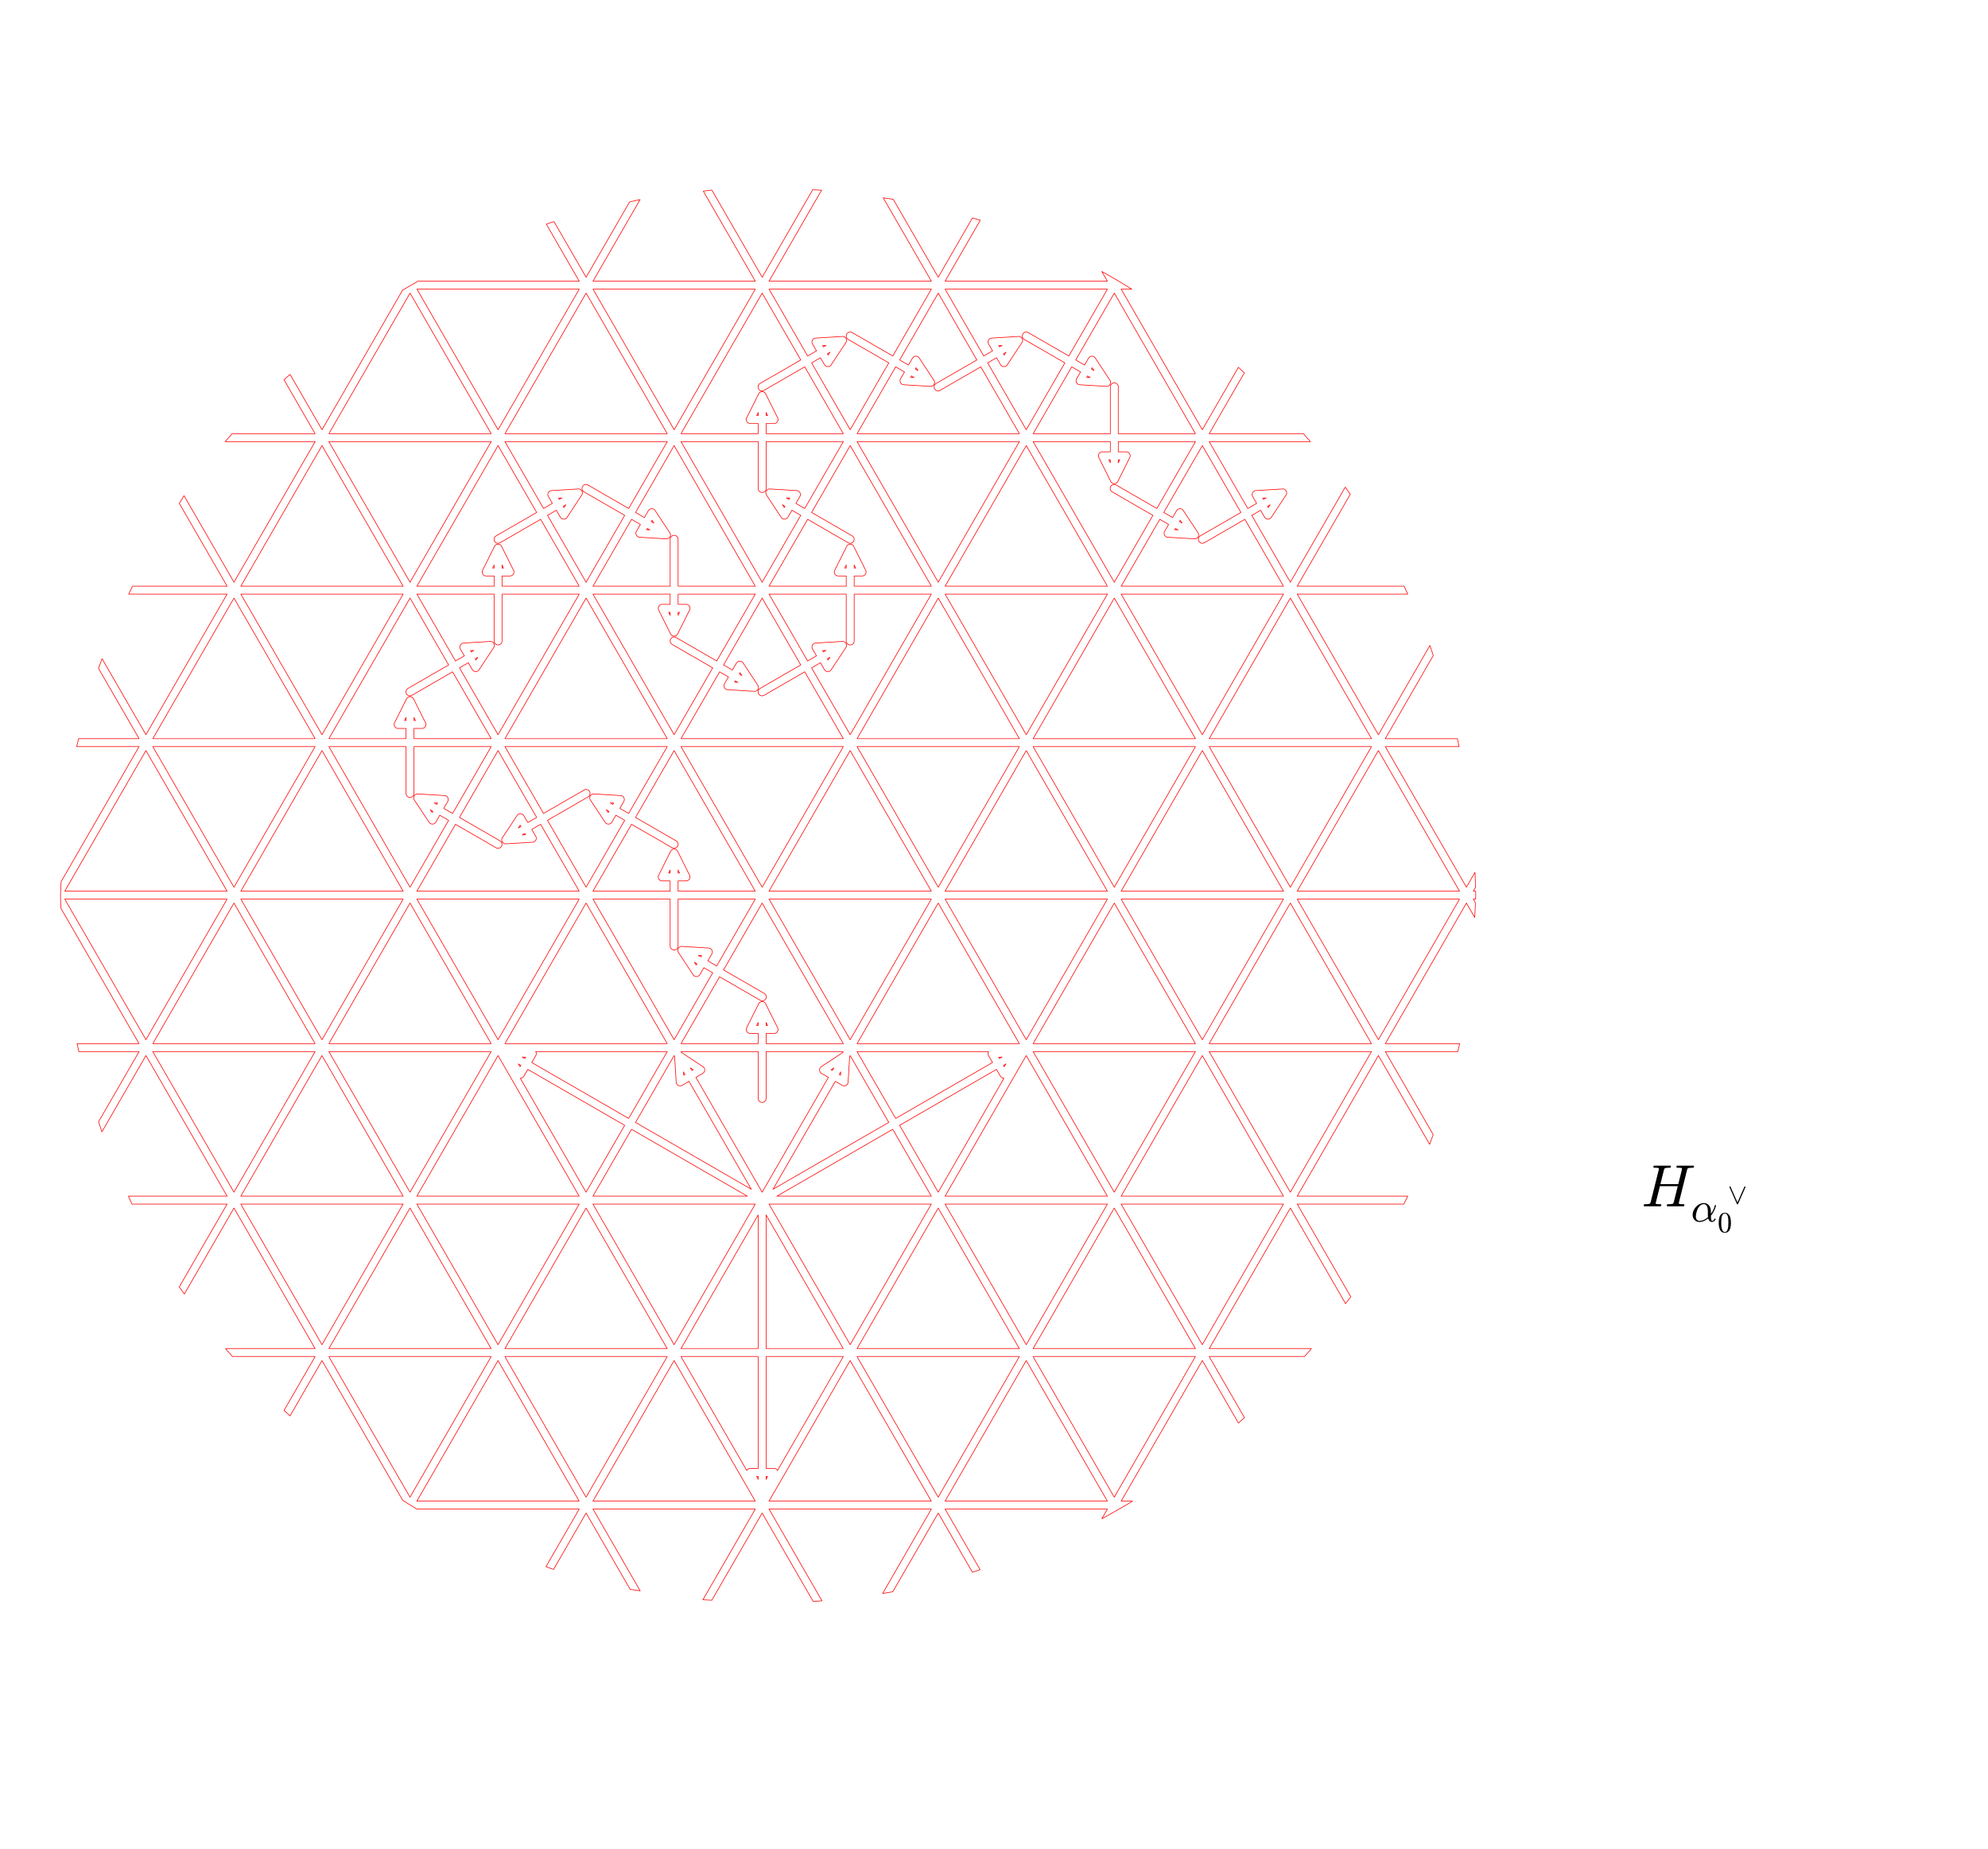 <?xml version="1.0" encoding="UTF-8" standalone="no"?>
<!-- Created with matplotlib (http://matplotlib.org/) -->

<svg
   xmlns:dc="http://purl.org/dc/elements/1.1/"
   xmlns:cc="http://creativecommons.org/ns#"
   xmlns:rdf="http://www.w3.org/1999/02/22-rdf-syntax-ns#"
   xmlns:svg="http://www.w3.org/2000/svg"
   xmlns="http://www.w3.org/2000/svg"
   xmlns:xlink="http://www.w3.org/1999/xlink"
   xmlns:sodipodi="http://sodipodi.sourceforge.net/DTD/sodipodi-0.dtd"
   xmlns:inkscape="http://www.inkscape.org/namespaces/inkscape"
   height="466pt"
   version="1.1"
   viewBox="0 0 501 466"
   width="501pt"
   id="svg2"
   inkscape:version="0.91 r13725"
   sodipodi:docname="alcove.svg">
  <sodipodi:namedview
     pagecolor="#ffffff"
     bordercolor="#666666"
     borderopacity="1"
     objecttolerance="10"
     gridtolerance="10"
     guidetolerance="10"
     inkscape:pageopacity="0"
     inkscape:pageshadow="2"
     inkscape:window-width="1920"
     inkscape:window-height="1062"
     id="namedview1067"
     showgrid="false"
     inkscape:zoom="1.3927039"
     inkscape:cx="68.149839"
     inkscape:cy="291.25"
     inkscape:window-x="0"
     inkscape:window-y="0"
     inkscape:window-maximized="1"
     inkscape:current-layer="svg2" />
  <defs
     id="defs4">
    <style
       type="text/css"
       id="style6">
*{stroke-linecap:butt;stroke-linejoin:round;}
  </style>
    <defs
       id="defs971">
      <path
         style="stroke-linecap:butt;stroke-linejoin:round"
         inkscape:connector-curvature="0"
         id="Cmmi10-ae"
         d="m 20.125,-1.125 q -4.75,0 -8.438,2.25 Q 8.016,3.375 6,7.172 4,10.984 4,15.828 4,22.609 7.781,29.25 11.578,35.891 17.844,40.031 24.125,44.188 31,44.188 q 5.078,0 8.938,-2.656 3.859,-2.656 5.859,-7.078 2,-4.422 2,-9.453 l 0.109,-6.688 q 3.406,4.734 5.781,9.828 2.375,5.109 3.641,10.578 0.188,0.594 0.781,0.594 l 1.172,0 q 0.922,0 0.922,-0.938 0,-0.094 -0.094,-0.281 -1.172,-4.594 -2.938,-8.828 -1.75,-4.219 -4.125,-8.172 -2.359,-3.953 -5.141,-7.172 0,-12.406 2.875,-12.406 1.859,0 3.047,1.094 1.203,1.109 2.109,2.719 0.906,1.609 1.141,1.656 l 1.219,0 q 0.781,0 0.781,-0.984 0,-2.484 -2.859,-4.812 -2.844,-2.312 -5.625,-2.312 -3.625,0 -6.016,2.344 -2.391,2.344 -3.266,6.109 -4.688,-4 -10.156,-6.234 Q 25.688,-1.125 20.125,-1.125 m 0.188,2.641 q 10.688,0 20.516,8.781 -0.062,0.594 -0.156,1.438 -0.094,0.859 -0.094,0.969 l 0,10.781 q 0,18.125 -9.766,18.125 -5.859,0 -10.266,-5.016 -4.391,-5 -6.609,-11.969 -2.219,-6.953 -2.219,-12.703 0,-4.359 2.219,-7.391 2.219,-3.016 6.375,-3.016" />
      <path
         style="stroke-linecap:butt;stroke-linejoin:round"
         inkscape:connector-curvature="0"
         id="Cmr10-30"
         d="m 25,-2.203 q -12.25,0 -16.672,10.078 -4.422,10.094 -4.422,24.016 0,8.688 1.578,16.344 Q 7.078,55.906 11.781,61.25 16.5,66.609 25,66.609 q 6.594,0 10.781,-3.234 4.203,-3.219 6.406,-8.328 2.203,-5.094 3,-10.938 Q 46,38.281 46,31.891 46,23.297 44.406,15.797 42.828,8.297 38.188,3.047 33.547,-2.203 25,-2.203 m 0,2.594 q 5.562,0 8.297,5.703 2.734,5.719 3.375,12.656 0.641,6.938 0.641,14.75 0,7.516 -0.641,13.859 -0.641,6.359 -3.359,11.5 -2.703,5.156 -8.312,5.156 -5.656,0 -8.391,-5.188 -2.734,-5.172 -3.375,-11.5 -0.641,-6.312 -0.641,-13.828 0,-5.562 0.266,-10.5 0.281,-4.938 1.453,-10.188 1.172,-5.25 3.781,-8.844 Q 20.703,0.391 25,0.391" />
    </defs>
    <defs
       id="defs982">
      <path
         style="stroke-linecap:butt;stroke-linejoin:round"
         inkscape:connector-curvature="0"
         id="Cmr10-31"
         d="m 9.281,0 0,3.516 q 12.5,0 12.5,3.172 l 0,52.5 q -5.172,-2.5 -13.094,-2.5 l 0,3.516 q 12.266,0 18.516,6.406 l 1.406,0 q 0.344,0 0.656,-0.281 0.328,-0.266 0.328,-0.609 l 0,-59.031 q 0,-3.172 12.5,-3.172 L 42.094,0 Z" />
    </defs>
    <defs
       id="defs992">
      <path
         style="stroke-linecap:butt;stroke-linejoin:round"
         inkscape:connector-curvature="0"
         id="Cmr10-32"
         d="m 4.984,0 0,2.688 q 0,0.25 0.188,0.531 L 20.703,20.406 q 3.516,3.813 5.703,6.391 2.203,2.594 4.344,5.969 2.156,3.375 3.406,6.859 1.25,3.484 1.25,7.391 0,4.109 -1.516,7.844 -1.516,3.734 -4.516,5.984 -3,2.25 -7.25,2.25 -4.344,0 -7.812,-2.625 -3.469,-2.609 -4.891,-6.75 0.391,0.094 1.078,0.094 2.25,0 3.828,-1.516 1.594,-1.516 1.594,-3.906 0,-2.297 -1.594,-3.891 Q 12.75,42.922 10.5,42.922 q -2.344,0 -3.938,1.625 -1.578,1.641 -1.578,3.844 0,3.766 1.406,7.047 1.422,3.297 4.078,5.859 2.672,2.578 6.016,3.938 3.344,1.375 7.094,1.375 5.719,0 10.641,-2.422 4.937,-2.422 7.812,-6.844 2.891,-4.406 2.891,-10.328 0,-4.344 -1.906,-8.25 -1.906,-3.906 -4.891,-7.109 -2.969,-3.187 -7.609,-7.25 Q 25.875,20.359 24.422,19 L 13.094,8.109 l 9.609,0 q 7.078,0 11.844,0.109 4.766,0.125 5.047,0.375 Q 40.766,9.859 42,17.828 l 2.922,0 L 42.094,0 Z" />
    </defs>
    <defs
       id="defs1002">
      <path
         style="stroke-linecap:butt;stroke-linejoin:round"
         inkscape:connector-curvature="0"
         id="Cmr10-a4"
         d="m 3.219,0 0,3.516 q 7.812,0 9.766,5.906 L 32.516,70.516 q 0.344,1.062 1.469,1.062 l 1.312,0 q 0.547,0 0.953,-0.297 Q 36.672,71 36.812,70.516 L 57.172,6.688 q 0.891,-2.141 3.125,-2.656 2.25,-0.516 5.812,-0.516 l 0,-3.516 -27.094,0 0,3.516 q 8.5,0 8.5,2.688 0,0.297 -0.109,0.484 L 31.594,56.297 16.703,9.422 Q 16.5,8.734 16.5,8.406 q 0,-2.5 2.469,-3.703 2.469,-1.188 5.25,-1.188 L 24.219,0 Z" />
    </defs>
    <defs
       id="defs1026">
      <path
         style="stroke-linecap:butt;stroke-linejoin:round"
         inkscape:connector-curvature="0"
         id="Cmsy10-5f"
         d="M 31.5,-0.984 5.812,57.078 q -0.203,0.25 -0.203,0.734 0,0.734 0.578,1.359 0.594,0.641 1.438,0.641 1.109,0 1.891,-1.219 L 33.297,4.688 57.172,58.594 q 0.594,1.219 1.812,1.219 0.828,0 1.406,-0.594 0.594,-0.578 0.594,-1.406 0,-0.484 -0.094,-0.734 L 35.203,-0.984 q -0.625,-1.219 -1.906,-1.219 -1.312,0 -1.797,1.219" />
      <path
         style="stroke-linecap:butt;stroke-linejoin:round"
         inkscape:connector-curvature="0"
         id="Cmmi10-48"
         d="m 4.688,0 q -0.969,0 -0.969,1.312 0.047,0.25 0.188,0.859 0.141,0.609 0.406,0.969 0.281,0.375 0.672,0.375 6.094,0 8.5,0.688 1.312,0.438 1.891,2.688 L 29.109,61.812 q 0.188,0.984 0.188,1.375 0,1.078 -1.219,1.219 -1.859,0.391 -7.172,0.391 -0.984,0 -0.984,1.312 0.344,1.281 0.531,1.734 0.203,0.469 1.125,0.469 l 26.906,0 q 1.031,0 1.031,-1.312 -0.047,-0.25 -0.203,-0.844 -0.141,-0.578 -0.391,-0.969 -0.234,-0.391 -0.734,-0.391 -6.094,0 -8.484,-0.688 Q 38.375,63.625 37.797,61.375 l -6.016,-24.062 30.031,0 6.109,24.5 q 0.188,0.984 0.188,1.375 0,1.078 -1.219,1.219 -1.906,0.391 -7.172,0.391 -1.031,0 -1.031,1.312 0.344,1.281 0.531,1.734 0.203,0.469 1.187,0.469 l 26.906,0 q 0.969,0 0.969,-1.312 -0.047,-0.25 -0.203,-0.859 -0.141,-0.609 -0.406,-0.984 -0.266,-0.359 -0.656,-0.359 -6.109,0 -8.5,-0.688 -1.312,-0.438 -1.906,-2.734 L 62.891,6.5 q -0.188,-0.984 -0.188,-1.422 0,-1.031 1.219,-1.172 1.906,-0.391 7.172,-0.391 1.031,0 1.031,-1.312 Q 71.828,1.031 71.531,0.516 71.234,0 70.406,0 L 43.5,0 q -1.016,0 -1.016,1.312 0.188,0.734 0.281,1.078 0.109,0.344 0.375,0.734 0.266,0.391 0.656,0.391 6.109,0 8.5,0.688 1.312,0.438 1.906,2.688 l 6.688,26.906 -29.984,0 L 24.125,6.5 q -0.25,-1.219 -0.25,-1.422 0,-1.031 1.219,-1.172 Q 27,3.516 32.328,3.516 q 0.969,0 0.969,-1.312 Q 32.953,0.875 32.734,0.438 32.516,0 31.594,0 Z" />
    </defs>
  </defs>
  <path
     style="color:#000000;font-style:normal;font-variant:normal;font-weight:normal;font-stretch:normal;font-size:medium;line-height:normal;font-family:sans-serif;text-indent:0;text-align:start;text-decoration:none;text-decoration-line:none;text-decoration-style:solid;text-decoration-color:#000000;letter-spacing:normal;word-spacing:normal;text-transform:none;direction:ltr;block-progression:tb;writing-mode:lr-tb;baseline-shift:baseline;text-anchor:start;white-space:normal;clip-rule:nonzero;display:inline;overflow:visible;visibility:visible;opacity:1;isolation:auto;mix-blend-mode:normal;color-interpolation:sRGB;color-interpolation-filters:linearRGB;solid-color:#000000;solid-opacity:1;fill:none;fill-opacity:1;fill-rule:nonzero;stroke:#ff0000;stroke-width:0.16;stroke-linecap:round;stroke-linejoin:round;stroke-miterlimit:4;stroke-dasharray:none;stroke-dashoffset:0;stroke-opacity:1;color-rendering:auto;image-rendering:auto;shape-rendering:auto;text-rendering:auto;enable-background:accumulate"
     d="M 204.801,47.825 192.078,69.859 179.4,47.9 a 178.341,178.341 0 0 0 -2.158,0.261 l 13.105,22.698 -40.908,0 11.87,-20.562 a 178.341,178.341 0 0 0 -2.652,0.595 l -10.95,18.967 -8.092,-14.017 a 178.341,178.341 0 0 0 -1.939,0.644 l 8.298,14.373 -40.6,0 a 178.341,178.341 0 0 0 -3.908,2.242 l -20.314,35.184 -0.002,0 -8.045,-13.934 a 178.341,178.341 0 0 0 -1.533,1.347 l 7.845,13.587 -20.911,0 a 178.341,178.341 0 0 0 -1.764,2 l 22.677,0 -20.455,35.425 -12.583,-21.794 a 178.341,178.341 0 0 0 -1.189,1.937 l 12.042,20.856 -23.839,0 a 178.341,178.341 0 0 0 -0.967,2 l 24.806,0 -20.453,35.427 -11.056,-19.147 a 178.341,178.341 0 0 0 -0.894,2.452 l 10.217,17.695 -15.225,0 a 178.341,178.341 0 0 0 -0.511,2 l 15.736,0 -19.637,34.013 a 178.341,178.341 0 0 0 -0.173,3.455 178.341,178.341 0 0 0 0.116,3.277 l 19.695,34.109 -15.628,0 a 178.341,178.341 0 0 0 0.45,2 l 15.178,0 -10.203,17.672 a 178.341,178.341 0 0 0 0.842,2.539 l 11.094,-19.211 20.453,35.427 -24.869,0 a 178.341,178.341 0 0 0 0.895,2 l 23.973,0 -12.055,20.88 a 178.341,178.341 0 0 0 1.275,1.786 l 12.509,-21.666 20.455,35.425 -22.572,0 a 178.341,178.341 0 0 0 1.758,2 l 20.814,0 -7.827,13.555 a 178.341,178.341 0 0 0 1.503,1.4 l 8.056,-13.955 20.344,35.236 a 178.341,178.341 0 0 0 3.57,2.189 l 40.908,0 -8.38,14.516 a 178.341,178.341 0 0 0 1.908,0.697 l 8.205,-14.209 11.097,19.219 a 178.341,178.341 0 0 0 2.531,0.383 l -11.897,-20.605 40.908,0 -13.197,22.856 a 178.341,178.341 0 0 0 2.244,0.112 l 12.683,-21.969 12.862,22.277 a 178.341,178.341 0 0 0 2.216,-0.159 l -13.345,-23.117 40.908,0 -12.275,21.261 a 178.341,178.341 0 0 0 2.555,-0.425 l 11.452,-19.833 8.616,14.922 a 178.341,178.341 0 0 0 1.939,-0.644 l -8.822,-15.281 40.906,0 -1.408,2.439 a 178.341,178.341 0 0 0 7.734,-4.437 l -2.864,0 20.455,-35.428 9.088,15.741 a 178.341,178.341 0 0 0 1.531,-1.344 l -8.889,-15.395 23.995,0 a 178.341,178.341 0 0 0 1.752,-2 l -25.747,0 20.455,-35.425 13.909,24.089 a 178.341,178.341 0 0 0 1.313,-1.728 l -13.491,-23.361 26.884,0 a 178.341,178.341 0 0 0 0.966,-2 l -27.85,0 20.456,-35.427 12.912,22.366 a 178.341,178.341 0 0 0 0.894,-2.448 l -12.077,-20.917 18.252,0 a 178.341,178.341 0 0 0 0.511,-2 l -18.762,0 20.453,-35.425 2.084,3.609 a 178.341,178.341 0 0 0 0.184,-3.684 l -0.536,-0.927 0.581,0 a 178.341,178.341 0 0 0 0.048,-0.959 178.341,178.341 0 0 0 -0.037,-1.041 l -0.592,0 0.558,-0.967 a 178.341,178.341 0 0 0 -0.133,-3.77 l -2.158,3.737 -20.453,-35.427 18.614,0 a 178.341,178.341 0 0 0 -0.448,-2 l -18.166,0 12.094,-20.948 a 178.341,178.341 0 0 0 -0.844,-2.536 l -12.98,22.484 -20.456,-35.427 27.837,0 a 178.341,178.341 0 0 0 -0.894,-2 l -26.944,0 13.373,-23.158 a 178.341,178.341 0 0 0 -1.278,-1.788 l -13.827,23.945 -9.725,-16.845 c 0.73,-0.421 1.513,-0.875 2.227,-1.288 l 1,1.733 a 1,1 0 0 0 1.7,0.052 l 3.647,-5.522 a 1,1 0 0 0 -0.95,-1.619 l -6.591,0.395 a 1,1 0 0 0 -0.806,1.498 l 1,1.731 c -0.714,0.412 -1.497,0.865 -2.227,1.286 l -9.73,-16.847 25.506,0 a 178.341,178.341 0 0 0 -1.756,-2 l -23.747,0 8.847,-15.322 a 178.341,178.341 0 0 0 -1.505,-1.402 l -9.075,15.723 -20.455,-35.427 2.672,0 a 178.341,178.341 0 0 0 -7.545,-4.444 l 1.411,2.444 -40.906,0 8.864,-15.353 a 178.341,178.341 0 0 0 -1.972,-0.587 l -8.625,14.941 -11.333,-19.63 a 178.341,178.341 0 0 0 -2.531,-0.383 l 12.133,21.012 -40.908,0 13.234,-22.922 a 178.341,178.341 0 0 0 -2.242,-0.113 z m -99.734,25.034 40.908,0 -20.455,35.427 -20.453,-35.427 z m 44.372,0 40.908,0 -20.456,35.427 -20.452,-35.427 z m 44.37,0 40.908,0 -9.727,16.848 c -3.406,-1.966 -6.492,-3.748 -10.227,-5.905 a 1,1 0 0 0 -1,1.733 c 3.734,2.156 6.82,3.936 10.225,5.902 l -9.727,16.848 -9.727,-16.848 c 0.73,-0.421 1.514,-0.872 2.228,-1.284 l 1,1.731 a 1,1 0 0 0 1.702,0.052 l 3.644,-5.522 a 1,1 0 0 0 -0.948,-1.619 l -6.591,0.397 a 1,1 0 0 0 -0.806,1.498 l 1,1.73 c -0.714,0.412 -1.498,0.866 -2.228,1.288 l -9.727,-16.848 z m 44.372,0 40.906,0 -9.728,16.848 c -3.406,-1.966 -6.491,-3.748 -10.227,-5.905 a 1,1 0 0 0 -1,1.733 c 3.735,2.156 6.821,3.937 10.227,5.903 l -9.727,16.848 -9.725,-16.85 c 0.73,-0.421 1.514,-0.872 2.228,-1.284 l 1,1.731 a 1,1 0 0 0 1.702,0.052 l 3.644,-5.522 a 1,1 0 0 0 -0.948,-1.619 l -6.591,0.397 a 1,1 0 0 0 -0.806,1.498 l 1,1.73 c -0.714,0.412 -1.498,0.866 -2.228,1.288 l -9.727,-16.848 z m -134.844,0.998 20.452,35.428 -40.906,0 20.455,-35.428 z m 44.37,0.002 20.453,35.427 -40.908,0 20.455,-35.427 z m 44.37,0 9.728,16.848 c -3.406,1.966 -6.494,3.748 -10.23,5.905 a 1,1 0 1 0 1,1.73 c 3.735,-2.156 6.821,-3.939 10.227,-5.905 l 9.73,16.848 -19.456,0 0,-2.572 2,0 a 1,1 0 0 0 0.895,-1.448 l -2.956,-5.909 a 1,1 0 0 0 -1.877,-0.006 1,1 0 0 0 -0.002,0.006 l -2.955,5.909 a 1,1 0 0 0 0.894,1.448 l 2,0 0,2.572 -19.453,0 20.455,-35.427 z m 44.372,0 9.727,16.848 c -3.406,1.966 -6.493,3.748 -10.228,5.905 a 1,1 0 1 0 1,1.73 c 3.735,-2.156 6.821,-3.939 10.227,-5.905 l 9.728,16.848 -40.908,0 9.727,-16.845 c 0.73,0.421 1.514,0.872 2.228,1.284 l -1,1.733 a 1,1 0 0 0 0.805,1.498 l 6.614,0.395 a 1,1 0 0 0 0.925,-1.622 l -3.644,-5.52 a 1,1 0 0 0 -1.7,0.052 l -1,1.731 c -0.714,-0.412 -1.497,-0.863 -2.227,-1.284 l 9.727,-16.848 z m 44.369,0 20.456,35.427 -19.456,0 0,-11.809 a 1,1 0 1 0 -2,0 l 0,11.809 -19.455,0 9.727,-16.845 c 0.73,0.422 1.515,0.872 2.23,1.284 l -1,1.733 a 1,1 0 0 0 0.806,1.498 l 6.612,0.395 a 1,1 0 0 0 0.925,-1.622 l -3.644,-5.52 a 1,1 0 0 0 -1.7,0.052 l -1,1.731 c -0.714,-0.412 -1.498,-0.863 -2.228,-1.284 l 9.727,-16.848 z m -72.661,13.18 c -0.207,0.119 -0.453,0.261 -0.661,0.381 l -0.191,-0.33 0.852,-0.052 z m 44.37,0 c -0.207,0.119 -0.451,0.261 -0.659,0.381 l -0.192,-0.33 0.852,-0.052 z m -43.369,1.731 -0.47,0.714 -0.192,-0.331 c 0.209,-0.12 0.455,-0.263 0.662,-0.383 z m 44.37,0 -0.47,0.713 -0.191,-0.33 c 0.209,-0.12 0.454,-0.263 0.661,-0.383 z m -22.658,3.892 0.469,0.711 c -0.206,-0.119 -0.45,-0.261 -0.658,-0.381 l 0.189,-0.33 z m 44.372,0 0.47,0.713 c -0.207,-0.119 -0.453,-0.26 -0.661,-0.38 l 0.191,-0.333 z m -45.561,2.062 c 0.209,0.12 0.455,0.263 0.662,0.383 l -0.855,-0.05 0.192,-0.333 z m 44.37,0.002 c 0.208,0.12 0.454,0.262 0.661,0.381 l -0.852,-0.05 0.191,-0.331 z m -82.977,9.223 0,0.764 -0.381,0 0.381,-0.764 z m 2,0 0.381,0.764 -0.381,0 0,-0.764 z m -110.194,7.336 40.906,0 -20.452,35.428 -20.455,-35.428 z m 44.37,0 40.908,0 -9.727,16.847 c -3.406,-1.966 -6.492,-3.747 -10.227,-5.903 a 1,1 0 1 0 -1,1.731 c 3.734,2.156 6.82,3.937 10.225,5.903 l -9.725,16.847 -9.727,-16.845 c 0.73,-0.421 1.513,-0.875 2.227,-1.288 l 1,1.733 a 1,1 0 0 0 1.702,0.052 l 3.642,-5.519 a 1,1 0 0 0 -0.947,-1.622 l -6.591,0.395 a 1,1 0 0 0 -0.806,1.498 l 1,1.731 c -0.714,0.412 -1.497,0.865 -2.227,1.286 l -9.728,-16.847 z m 44.37,0 19.453,0 0,11.808 a 1,1 0 1 0 2,0 l 0,-11.808 19.456,0 -9.727,16.847 c -0.73,-0.421 -1.515,-0.874 -2.23,-1.286 l 1,-1.731 a 1,1 0 0 0 -0.806,-1.498 l -6.603,-0.395 a 1,1 0 0 0 -0.928,1.63 l 3.638,5.511 a 1,1 0 0 0 1.7,-0.052 l 1,-1.733 c 0.714,0.412 1.497,0.866 2.227,1.288 l -9.725,16.845 -20.455,-35.425 z m 44.372,0 40.908,0 -20.453,35.425 -20.455,-35.425 z m 44.369,0 19.455,0 0,2.573 -2,0 a 1,1 0 0 0 -0.894,1.448 l 2.955,5.911 a 1,1 0 0 0 1.877,0.003 l 2.958,-5.914 a 1,1 0 0 0 -0.895,-1.448 l -2,0 0,-2.573 19.453,0 -6.083,10.539 -3.644,6.308 c -3.406,-1.966 -6.491,-3.747 -10.227,-5.903 a 1,1 0 1 0 -1,1.731 c 3.735,2.156 6.821,3.939 10.227,5.905 l -9.727,16.845 -20.455,-35.425 z m -1.731,0.998 20.455,35.427 -40.906,0 20.452,-35.427 z m -133.112,0.002 9.728,16.847 c -3.406,1.966 -6.492,3.748 -10.227,5.905 a 1,1 0 0 0 1,1.733 c 3.735,-2.156 6.821,-3.939 10.227,-5.905 l 9.727,16.845 -19.453,0 0,-2.572 2,0 a 1,1 0 0 0 0.895,-1.447 l -2.961,-5.923 a 1,1 0 0 0 -1.872,0.008 1,1 0 0 0 -0.002,0.006 l -2.955,5.909 a 1,1 0 0 0 0.894,1.447 l 2,0 0,2.573 -19.455,0 20.453,-35.427 z m 44.37,0 20.456,35.425 -19.453,0 0,-11.808 a 1,1 0 1 0 -2,0 l 0,11.808 -19.455,0 9.725,-16.845 c 0.73,0.421 1.516,0.874 2.23,1.286 l -1,1.731 a 1,1 0 0 0 0.806,1.498 l 6.603,0.397 a 1,1 0 0 0 0.928,-1.631 l -3.636,-5.511 a 1,1 0 0 0 -1.702,0.052 l -1,1.731 c -0.714,-0.412 -1.497,-0.865 -2.227,-1.286 l 9.723,-16.847 z m 44.372,0 20.455,35.425 -19.453,0 0,-2.572 2,0 a 1,1 0 0 0 0.894,-1.447 l -2.956,-5.911 a 1,1 0 0 0 -1.875,-0.005 1,1 0 0 0 -0.002,0.005 l -2.955,5.911 a 1,1 0 0 0 0.894,1.447 l 2,0 0,2.572 -19.455,0 9.727,-16.845 c 3.406,1.966 6.493,3.748 10.228,5.905 a 1,1 0 0 0 1,-1.733 c -3.735,-2.156 -6.822,-3.938 -10.228,-5.905 l 9.727,-16.847 z m 88.742,0 9.727,16.847 c -3.406,1.966 -6.492,3.748 -10.227,5.905 a 1,1 0 0 0 1,1.733 c 3.735,-2.156 6.821,-3.939 10.227,-5.905 l 9.727,16.845 -40.906,0 9.727,-16.845 c 0.729,0.421 1.513,0.874 2.227,1.286 l -1,1.731 a 1,1 0 0 0 0.806,1.498 l 6.602,0.397 a 1,1 0 0 0 0.93,-1.631 l -3.636,-5.511 a 1,1 0 0 0 -1.702,0.052 l -1,1.731 c -0.714,-0.412 -1.497,-0.865 -2.227,-1.286 l 9.727,-16.847 z m -221.853,0.002 20.453,35.423 -40.906,0 20.453,-35.423 z m 198.287,3.572 0.38,0 0,0.764 -0.38,-0.764 z m 2.38,0 0.381,0 -0.381,0.764 0,-0.764 z m -140.219,9.606 c -0.207,0.119 -0.451,0.261 -0.659,0.381 l -0.192,-0.331 0.852,-0.05 z m 56.586,0 0.85,0.05 -0.191,0.331 c -0.207,-0.12 -0.453,-0.262 -0.659,-0.381 z m 120.897,0 c -0.207,0.119 -0.453,0.261 -0.661,0.381 l -0.191,-0.331 0.852,-0.05 z m -176.478,1.73 -0.473,0.716 -0.191,-0.333 c 0.209,-0.121 0.456,-0.263 0.664,-0.383 z m 54.578,0 c 0.207,0.12 0.454,0.262 0.662,0.383 l -0.192,0.333 -0.47,-0.716 z m 122.902,0 -0.47,0.716 -0.192,-0.333 c 0.209,-0.12 0.455,-0.263 0.662,-0.383 z m -155.767,3.894 0.469,0.711 c -0.207,-0.119 -0.451,-0.261 -0.659,-0.381 l 0.191,-0.33 z m 133.111,0 0.472,0.713 c -0.207,-0.12 -0.454,-0.262 -0.662,-0.383 l 0.191,-0.33 z m -134.302,2.062 c 0.209,0.12 0.454,0.263 0.661,0.383 l -0.853,-0.052 0.192,-0.331 z m 133.111,0 c 0.209,0.12 0.455,0.263 0.662,0.383 l -0.855,-0.052 0.192,-0.331 z m -82.973,9.22 0,0.767 -0.384,0 0.384,-0.767 z m -88.742,0.003 0,0.764 -0.381,0 0.381,-0.764 z m 2,0 0.381,0.764 -0.381,0 0,-0.764 z m 88.742,0 0.381,0.764 -0.381,0 0,-0.764 z m -154.566,7.336 40.908,0 -20.453,35.427 -20.455,-35.427 z m 44.37,0 19.453,0 0,11.811 a 1,1 0 1 0 2,0 l 0,-11.811 19.453,0 -20.455,35.427 -9.725,-16.845 c 0.73,-0.421 1.515,-0.875 2.23,-1.288 l 1,1.733 a 1,1 0 0 0 1.698,0.05 l 3.647,-5.522 a 1,1 0 0 0 -0.938,-1.619 1,1 0 0 0 -0.003,0 l -6.602,0.397 a 1,1 0 0 0 -0.805,1.498 l 1,1.73 c -0.714,0.412 -1.498,0.866 -2.228,1.287 l -9.727,-16.848 z m 44.37,0 19.455,0 0,2.575 -2,0 a 1,1 0 0 0 -0.895,1.447 l 2.955,5.912 a 1,1 0 0 0 1.878,0.002 l 2.956,-5.914 a 1,1 0 0 0 -0.894,-1.447 l -2,0 0,-2.575 19.453,0 -9.727,16.848 c -3.406,-1.966 -6.491,-3.748 -10.227,-5.905 a 1,1 0 1 0 -1,1.733 c 3.734,2.156 6.82,3.936 10.225,5.902 l -9.728,16.848 -20.452,-35.427 z m 44.37,0 19.455,0 0,11.811 a 1,1 0 1 0 2,0 l 0,-11.811 19.453,0 -20.455,35.427 -9.725,-16.845 c 0.73,-0.421 1.513,-0.875 2.227,-1.288 l 1,1.733 a 1,1 0 0 0 1.702,0.05 l 3.642,-5.517 a 1,1 0 0 0 -0.931,-1.623 1,1 0 0 0 -0.005,0 l -6.602,0.397 a 1,1 0 0 0 -0.806,1.498 l 1,1.731 c -0.714,0.412 -1.497,0.865 -2.227,1.286 l -9.728,-16.848 z m 44.372,0 40.906,0 -20.455,35.428 -20.452,-35.428 z m 44.369,0 40.908,0 -20.453,35.428 -20.455,-35.428 z m -223.584,1 20.455,35.427 -40.908,0 20.453,-35.427 z m 88.742,0 20.453,35.427 -40.908,0 20.455,-35.427 z m 44.37,0 9.728,16.848 c -3.406,1.966 -6.494,3.748 -10.23,5.905 a 1,1 0 1 0 1,1.731 c 3.735,-2.156 6.824,-3.937 10.23,-5.903 l 9.727,16.845 -40.909,0 9.727,-16.845 c 0.73,0.421 1.514,0.872 2.228,1.284 l -1,1.733 a 1,1 0 0 0 0.808,1.498 l 6.603,0.395 a 1,1 0 0 0 0.928,-1.63 l -3.638,-5.511 a 1,1 0 0 0 -1.702,0.052 l -1,1.73 c -0.714,-0.412 -1.497,-0.863 -2.227,-1.284 l 9.727,-16.848 z m 44.372,0 20.453,35.427 -40.908,0 20.455,-35.427 z m 88.739,0 20.455,35.427 -40.909,0 20.455,-35.427 z m -221.852,0.002 9.727,16.847 c -3.406,1.966 -6.491,3.748 -10.227,5.905 a 1,1 0 1 0 1,1.731 c 3.735,-2.156 6.821,-3.937 10.227,-5.903 l 9.725,16.845 -19.452,0 0,-2.572 2,0 a 1,1 0 0 0 0.894,-1.448 l -2.961,-5.923 a 1,1 0 0 0 -1.87,0.011 l -2.958,5.914 a 1,1 0 0 0 0.895,1.447 l 2,0 0,2.572 -19.455,0 20.455,-35.425 z m 177.481,0.002 20.456,35.423 -40.909,0 20.453,-35.423 z m -112.306,3.572 0.381,0 0,0.764 -0.381,-0.764 z m 2.381,0 0.381,0 -0.381,0.764 0,-0.764 z m -51.477,9.605 c -0.207,0.12 -0.454,0.262 -0.662,0.383 l -0.191,-0.331 0.853,-0.052 z m 88.742,0 c -0.207,0.12 -0.454,0.262 -0.662,0.383 l -0.191,-0.331 0.853,-0.052 z m -87.741,1.731 -0.473,0.714 -0.191,-0.331 c 0.209,-0.121 0.456,-0.263 0.664,-0.383 z m 88.741,0 -0.47,0.714 -0.192,-0.331 c 0.209,-0.12 0.455,-0.263 0.662,-0.383 z m -22.656,3.892 0.469,0.711 c -0.207,-0.119 -0.453,-0.261 -0.661,-0.381 l 0.192,-0.33 z m -1.192,2.062 c 0.209,0.12 0.455,0.263 0.662,0.383 l -0.853,-0.052 0.191,-0.331 z m -82.973,9.225 0,0.762 -0.384,0 0.384,-0.762 z m 2,0 0.383,0.762 -0.383,0 0,-0.762 z m -65.825,7.336 40.908,0 -20.455,35.427 -20.453,-35.427 z m 44.37,0 19.455,0 0,11.809 a 1,1 0 1 0 2,0 l 0,-11.809 19.452,0 -9.725,16.847 c -0.73,-0.421 -1.516,-0.872 -2.23,-1.284 l 1,-1.733 a 1,1 0 0 0 -0.805,-1.498 l -6.605,-0.397 a 1,1 0 0 0 -0.928,1.631 l 3.639,5.511 a 1,1 0 0 0 1.698,-0.052 l 1,-1.731 c 0.714,0.412 1.5,0.865 2.23,1.286 l -9.727,16.85 -20.455,-35.43 z m 44.37,0 40.908,0 -9.728,16.847 c -0.729,-0.421 -1.513,-0.872 -2.227,-1.284 l 1,-1.733 a 1,1 0 0 0 -0.806,-1.498 l -6.605,-0.397 a 1,1 0 0 0 -0.927,1.631 l 3.636,5.511 a 1,1 0 0 0 1.702,-0.052 l 1,-1.731 c 0.714,0.412 1.497,0.865 2.227,1.286 l -9.725,16.847 -9.727,-16.847 c 3.406,-1.966 6.492,-3.749 10.227,-5.905 a 1,1 0 1 0 -1,-1.733 c -3.735,2.156 -6.821,3.939 -10.227,5.905 l -9.728,-16.847 z m 44.37,0 40.909,0 -20.455,35.427 -20.455,-35.427 z m 44.372,0 40.908,0 -0.762,1.316 -19.692,34.111 -20.453,-35.427 z m 44.369,0 40.911,0 -20.456,35.427 -20.455,-35.427 z m 44.37,0 40.909,0 -20.455,35.427 -20.455,-35.427 z m -1.73,0.997 20.453,35.43 -40.908,0 20.455,-35.43 z m -266.222,0.003 20.453,35.428 -40.909,0 20.456,-35.428 z m 44.37,0 20.453,35.428 -40.908,0 20.455,-35.428 z m 44.367,0 9.728,16.847 c -0.73,0.421 -1.514,0.875 -2.228,1.288 l -1,-1.733 a 1,1 0 0 0 -1.702,-0.05 l -3.642,5.517 a 1,1 0 0 0 0.936,1.623 l 0.002,0 6.6,-0.395 a 1,1 0 0 0 0.806,-1.497 l -1,-1.734 c 0.714,-0.412 1.497,-0.865 2.227,-1.286 l 0.002,0 9.727,16.848 -40.908,0 9.727,-16.848 c 3.406,1.966 6.493,3.748 10.228,5.905 a 1,1 0 1 0 1,-1.733 c -3.735,-2.156 -6.822,-3.938 -10.228,-5.905 l 9.727,-16.847 z m 44.37,0 20.456,35.428 -19.453,0 0,-2.573 2,0 a 1,1 0 0 0 0.894,-1.447 l -2.961,-5.923 a 1,1 0 0 0 -1.87,0.008 1,1 0 0 0 -0.003,0.006 l -2.955,5.909 a 1,1 0 0 0 0.895,1.447 l 2,0 0,2.573 -19.456,0 9.727,-16.848 c 3.406,1.966 6.494,3.748 10.23,5.905 a 1,1 0 1 0 1,-1.733 c -3.735,-2.156 -6.824,-3.938 -10.23,-5.905 l 9.727,-16.847 z m 44.372,0 20.455,35.428 -40.908,0 20.453,-35.428 z m 44.37,0 20.455,35.428 -40.906,0 4.744,-8.217 15.708,-27.211 z m 88.744,0 20.452,35.428 -40.908,0 20.456,-35.428 z m -237.936,13.18 0.855,0.05 -0.191,0.333 c -0.209,-0.121 -0.456,-0.263 -0.664,-0.383 z m 44.37,0 0.853,0.05 -0.191,0.333 c -0.209,-0.12 -0.455,-0.263 -0.662,-0.383 z m -45.369,1.734 c 0.207,0.12 0.454,0.261 0.662,0.381 l -0.192,0.33 -0.47,-0.711 z m 44.372,0 c 0.207,0.119 0.451,0.261 0.659,0.381 l -0.191,0.33 -0.469,-0.711 z m -21.717,3.891 0.191,0.33 c -0.208,0.12 -0.453,0.262 -0.659,0.381 l 0.469,-0.711 z m 1.191,2.059 0,0.002 0.192,0.331 -0.856,0.053 c 0.208,-0.12 0.455,-0.265 0.664,-0.386 z m 36.606,9.228 0,0.763 -0.381,0 0.381,-0.763 z m 2,0 0.381,0.763 -0.381,0 0,-0.763 z m -154.567,7.336 40.909,0 -20.453,35.425 -20.456,-35.425 z m 44.372,0 40.908,0 -20.453,35.425 -20.455,-35.425 z m 44.369,0 40.908,0 -20.455,35.425 -20.453,-35.425 z m 44.373,0 19.453,0 0,11.808 a 1,1 0 1 0 2,0 l 0,-11.808 19.453,0 -9.728,16.847 c -0.73,-0.421 -1.514,-0.875 -2.228,-1.288 l 1,-1.731 a 1,1 0 0 0 -0.806,-1.498 l -6.603,-0.397 a 1,1 0 0 0 -0.928,1.631 l 3.638,5.511 a 1,1 0 0 0 1.7,-0.052 l 1,-1.731 c 0.714,0.412 1.499,0.865 2.228,1.286 l -9.725,16.847 -0.003,0 -20.45,-35.425 z m 44.369,0 40.906,0 -20.453,35.425 -20.453,-35.425 z m 44.372,0 40.906,0 -20.455,35.427 -20.452,-35.427 z m 44.369,0 40.908,0 -20.453,35.427 -20.455,-35.427 z m 44.37,0 40.908,0 -20.452,35.425 -20.456,-35.425 z m -223.583,0.997 20.452,35.428 -40.906,0 20.455,-35.428 z m -44.372,0.003 20.455,35.425 -40.908,0 20.453,-35.425 z m 88.742,0 20.453,35.425 -40.908,0 20.455,-35.425 z m 44.37,0 20.455,35.425 -19.456,0 0,-2.572 2,0 a 1,1 0 0 0 0.895,-1.447 l -2.956,-5.911 a 1,1 0 0 0 -1.877,-0.006 1,1 0 0 0 -0.002,0.006 l -2.955,5.911 a 1,1 0 0 0 0.894,1.447 l 2,0 0,2.572 -19.453,0 9.727,-16.847 c 3.406,1.966 6.492,3.746 10.227,5.903 a 1,1 0 1 0 1,-1.73 c -3.735,-2.157 -6.821,-3.938 -10.227,-5.905 l 9.728,-16.847 z m 44.37,0 0.002,0 20.453,35.425 -40.908,0 20.453,-35.425 z m 44.37,0 20.456,35.425 -40.911,0 20.455,-35.425 z m 44.37,0 20.455,35.425 -40.909,0 20.455,-35.425 z m -149.194,13.177 0.855,0.052 -0.191,0.331 c -0.209,-0.121 -0.456,-0.263 -0.664,-0.383 z m -0.997,1.734 c 0.207,0.119 0.453,0.261 0.661,0.381 l -0.192,0.33 -0.469,-0.711 z m 16.078,15.178 0,0.764 -0.381,0 0.381,-0.764 z m 2,0 0.381,0.764 -0.381,0 0,-0.764 z m -154.564,7.336 40.908,0 -20.455,35.427 -20.453,-35.427 z m 44.37,0 40.906,0 -20.452,35.428 -20.455,-35.428 z m 52.127,0 33.152,0 -9.727,16.845 c -8.124,-4.69 -16.474,-9.51 -24.414,-14.094 l 1,-1.731 a 1,1 0 0 0 -0.011,-1.02 z m 36.616,0 0.002,0 19.45,0 0,11.809 a 1,1 0 1 0 2,0 l 0,-11.809 19.453,0 -0.133,0.233 -5.402,3.566 a 1,1 0 0 0 0.05,1.7 l 1.733,1 c -5.369,9.3 -10.86,18.816 -16.698,28.928 l -0.003,0 -2.463,-4.27 c -0.988,-1.711 -1.885,-3.266 -2.859,-4.953 l -11.38,-19.705 1.733,-1 a 1,1 0 0 0 0.052,-1.7 l -5.402,-3.566 -0.133,-0.233 z m 44.37,0 33.155,0 a 1,1 0 0 0 -0.014,1.02 l 1,1.731 c -7.94,4.584 -16.29,9.403 -24.414,14.094 l -9.727,-16.845 z m 44.369,0 40.911,0 -20.456,35.427 -20.455,-35.427 z m 44.37,0 40.909,0 -20.455,35.427 -20.455,-35.427 z m -46.102,0.998 20.455,35.428 -40.906,0 20.452,-35.428 z m 44.372,0 20.453,35.428 -40.908,0 20.455,-35.428 z m -221.852,0.002 20.453,35.427 -40.908,0 20.455,-35.427 z m 44.367,0 20.455,35.427 -40.908,0 20.453,-35.427 z m 44.372,0 0.002,0 0.133,0.233 0.389,6.459 a 1,1 0 0 0 1.497,0.806 l 1.731,-1 0.002,0 11.377,19.705 4.323,7.491 c -9.988,-5.767 -19.453,-11.231 -29.178,-16.845 l 9.725,-16.848 z m 44.37,0 9.727,16.845 c -9.725,5.615 -19.19,11.08 -29.178,16.847 l 15.7,-27.194 0.002,0 1.731,1 a 1,1 0 0 0 1.497,-0.806 l 0.389,-6.459 0.133,-0.233 z m -82.636,0.369 0.853,0.052 -0.192,0.331 c -0.215,-0.124 -0.446,-0.259 -0.661,-0.383 z m 120.903,0 c -0.215,0.124 -0.446,0.259 -0.661,0.383 l -0.192,-0.331 0.853,-0.052 z m -121.9,1.734 c 0.214,0.123 0.444,0.258 0.658,0.381 l -0.191,0.328 -0.467,-0.709 z m 122.897,0 -0.467,0.709 -0.191,-0.328 c 0.214,-0.123 0.444,-0.258 0.658,-0.381 z m -79.531,1.003 0.711,0.469 -0.33,0.191 -0.381,-0.659 z m 36.164,0.002 c -0.121,0.21 -0.26,0.447 -0.381,0.658 l -0.33,-0.189 0.711,-0.469 z m -77.139,0.377 c 7.94,4.584 16.29,9.403 24.414,14.094 l -9.727,16.848 -16.578,-28.714 a 1,1 0 0 0 0.891,-0.497 l 1,-1.731 z m 118.116,0 1,1.731 a 1,1 0 0 0 0.891,0.5 l -16.577,28.711 -9.728,-16.848 c 8.124,-4.69 16.474,-9.51 24.414,-14.094 z m -78.873,0.622 0.381,0.659 -0.33,0.192 -0.052,-0.852 z m 39.631,0 -0.052,0.852 -0.33,-0.192 0.381,-0.659 z m -52.73,14.472 c 9.726,5.616 19.193,11.081 29.183,16.848 l -38.908,0 9.725,-16.848 z m 65.825,0 9.728,16.848 -38.909,0 c 9.989,-5.767 19.455,-11.233 29.181,-16.848 z m -164.291,18.848 40.908,0 -20.453,35.425 -20.455,-35.425 z m 44.369,0 40.908,0 -20.455,35.425 -20.453,-35.425 z m 44.37,0 0.002,0 40.908,0 -20.453,35.425 -0.003,0 -20.453,-35.425 z m 44.372,0 40.908,0 -20.455,35.425 -20.453,-35.425 z m 44.372,0 40.906,0 -20.455,35.427 -20.452,-35.427 z m 44.369,0 40.908,0 -20.453,35.427 -20.455,-35.427 z m -179.213,0.997 20.452,35.428 -40.906,0 20.455,-35.428 z m 44.37,0.003 20.453,35.425 -40.908,0 20.455,-35.425 z m 88.742,0 20.453,35.425 -40.908,0 20.455,-35.425 z m 44.369,0 20.456,35.425 -40.911,0 20.455,-35.425 z m -87.742,1.73 19.453,33.695 -19.453,0 0,-33.695 z m -2,0.005 0,33.691 -19.45,0 19.45,-33.691 z m -108.194,35.691 40.906,0 -20.452,35.428 -20.455,-35.428 z m 44.37,0 40.908,0 -20.453,35.427 -20.455,-35.427 z m 44.37,0 19.453,0 0,28.189 -2,0 a 1,1 0 0 0 -0.875,0.522 l -16.578,-28.711 z m 21.453,0 19.456,0 -16.58,28.712 a 1,1 0 0 0 -0.877,-0.523 l -2,0 0,-28.189 z m 22.919,0 40.908,0 -20.453,35.427 -0.002,0 -20.453,-35.427 z m 44.369,0 40.911,0 -20.456,35.427 -20.455,-35.427 z m -1.731,0.998 20.455,35.428 -40.906,0 20.452,-35.428 z m -133.112,0.002 20.455,35.427 -40.908,0 20.453,-35.427 z m 44.373,0 20.453,35.427 -40.906,0 20.453,-35.427 z m 44.369,0 20.453,35.427 -40.906,0 20.453,-35.427 z m -23.567,29.189 0.381,0 0,0.764 -0.381,-0.764 z m 2.381,0 0.381,0 -0.381,0.764 0,-0.764 z"
     id="path966"
     inkscape:connector-curvature="0" />
  <use
     transform="matrix(0.15,0,0,-0.15,413.677,303.975)"
     xlink:href="#Cmmi10-48"
     id="use1032"
     style="stroke-linecap:butt;stroke-linejoin:round"
     x="0"
     y="0"
     width="100%"
     height="100%" />
  <use
     transform="matrix(0.105,0,0,-0.105,426.143,307.801)"
     xlink:href="#Cmmi10-ae"
     id="use1034"
     style="stroke-linecap:butt;stroke-linejoin:round"
     x="0"
     y="0"
     width="100%"
     height="100%" />
  <use
     transform="matrix(0.073,0,0,-0.073,435.43,303.337)"
     xlink:href="#Cmsy10-5f"
     id="use1036"
     style="stroke-linecap:butt;stroke-linejoin:round"
     x="0"
     y="0"
     width="100%"
     height="100%" />
  <use
     transform="matrix(0.073,0,0,-0.073,432.854,310.48)"
     xlink:href="#Cmr10-30"
     id="use1038"
     style="stroke-linecap:butt;stroke-linejoin:round"
     x="0"
     y="0"
     width="100%"
     height="100%" />
  <defs
     id="defs1062">
    <clipPath
       id="p17b7a33516">
      <rect
         height="406.08"
         width="425.692"
         x="7.2"
         y="53.558"
         id="rect1065" />
    </clipPath>
  </defs>
</svg>
